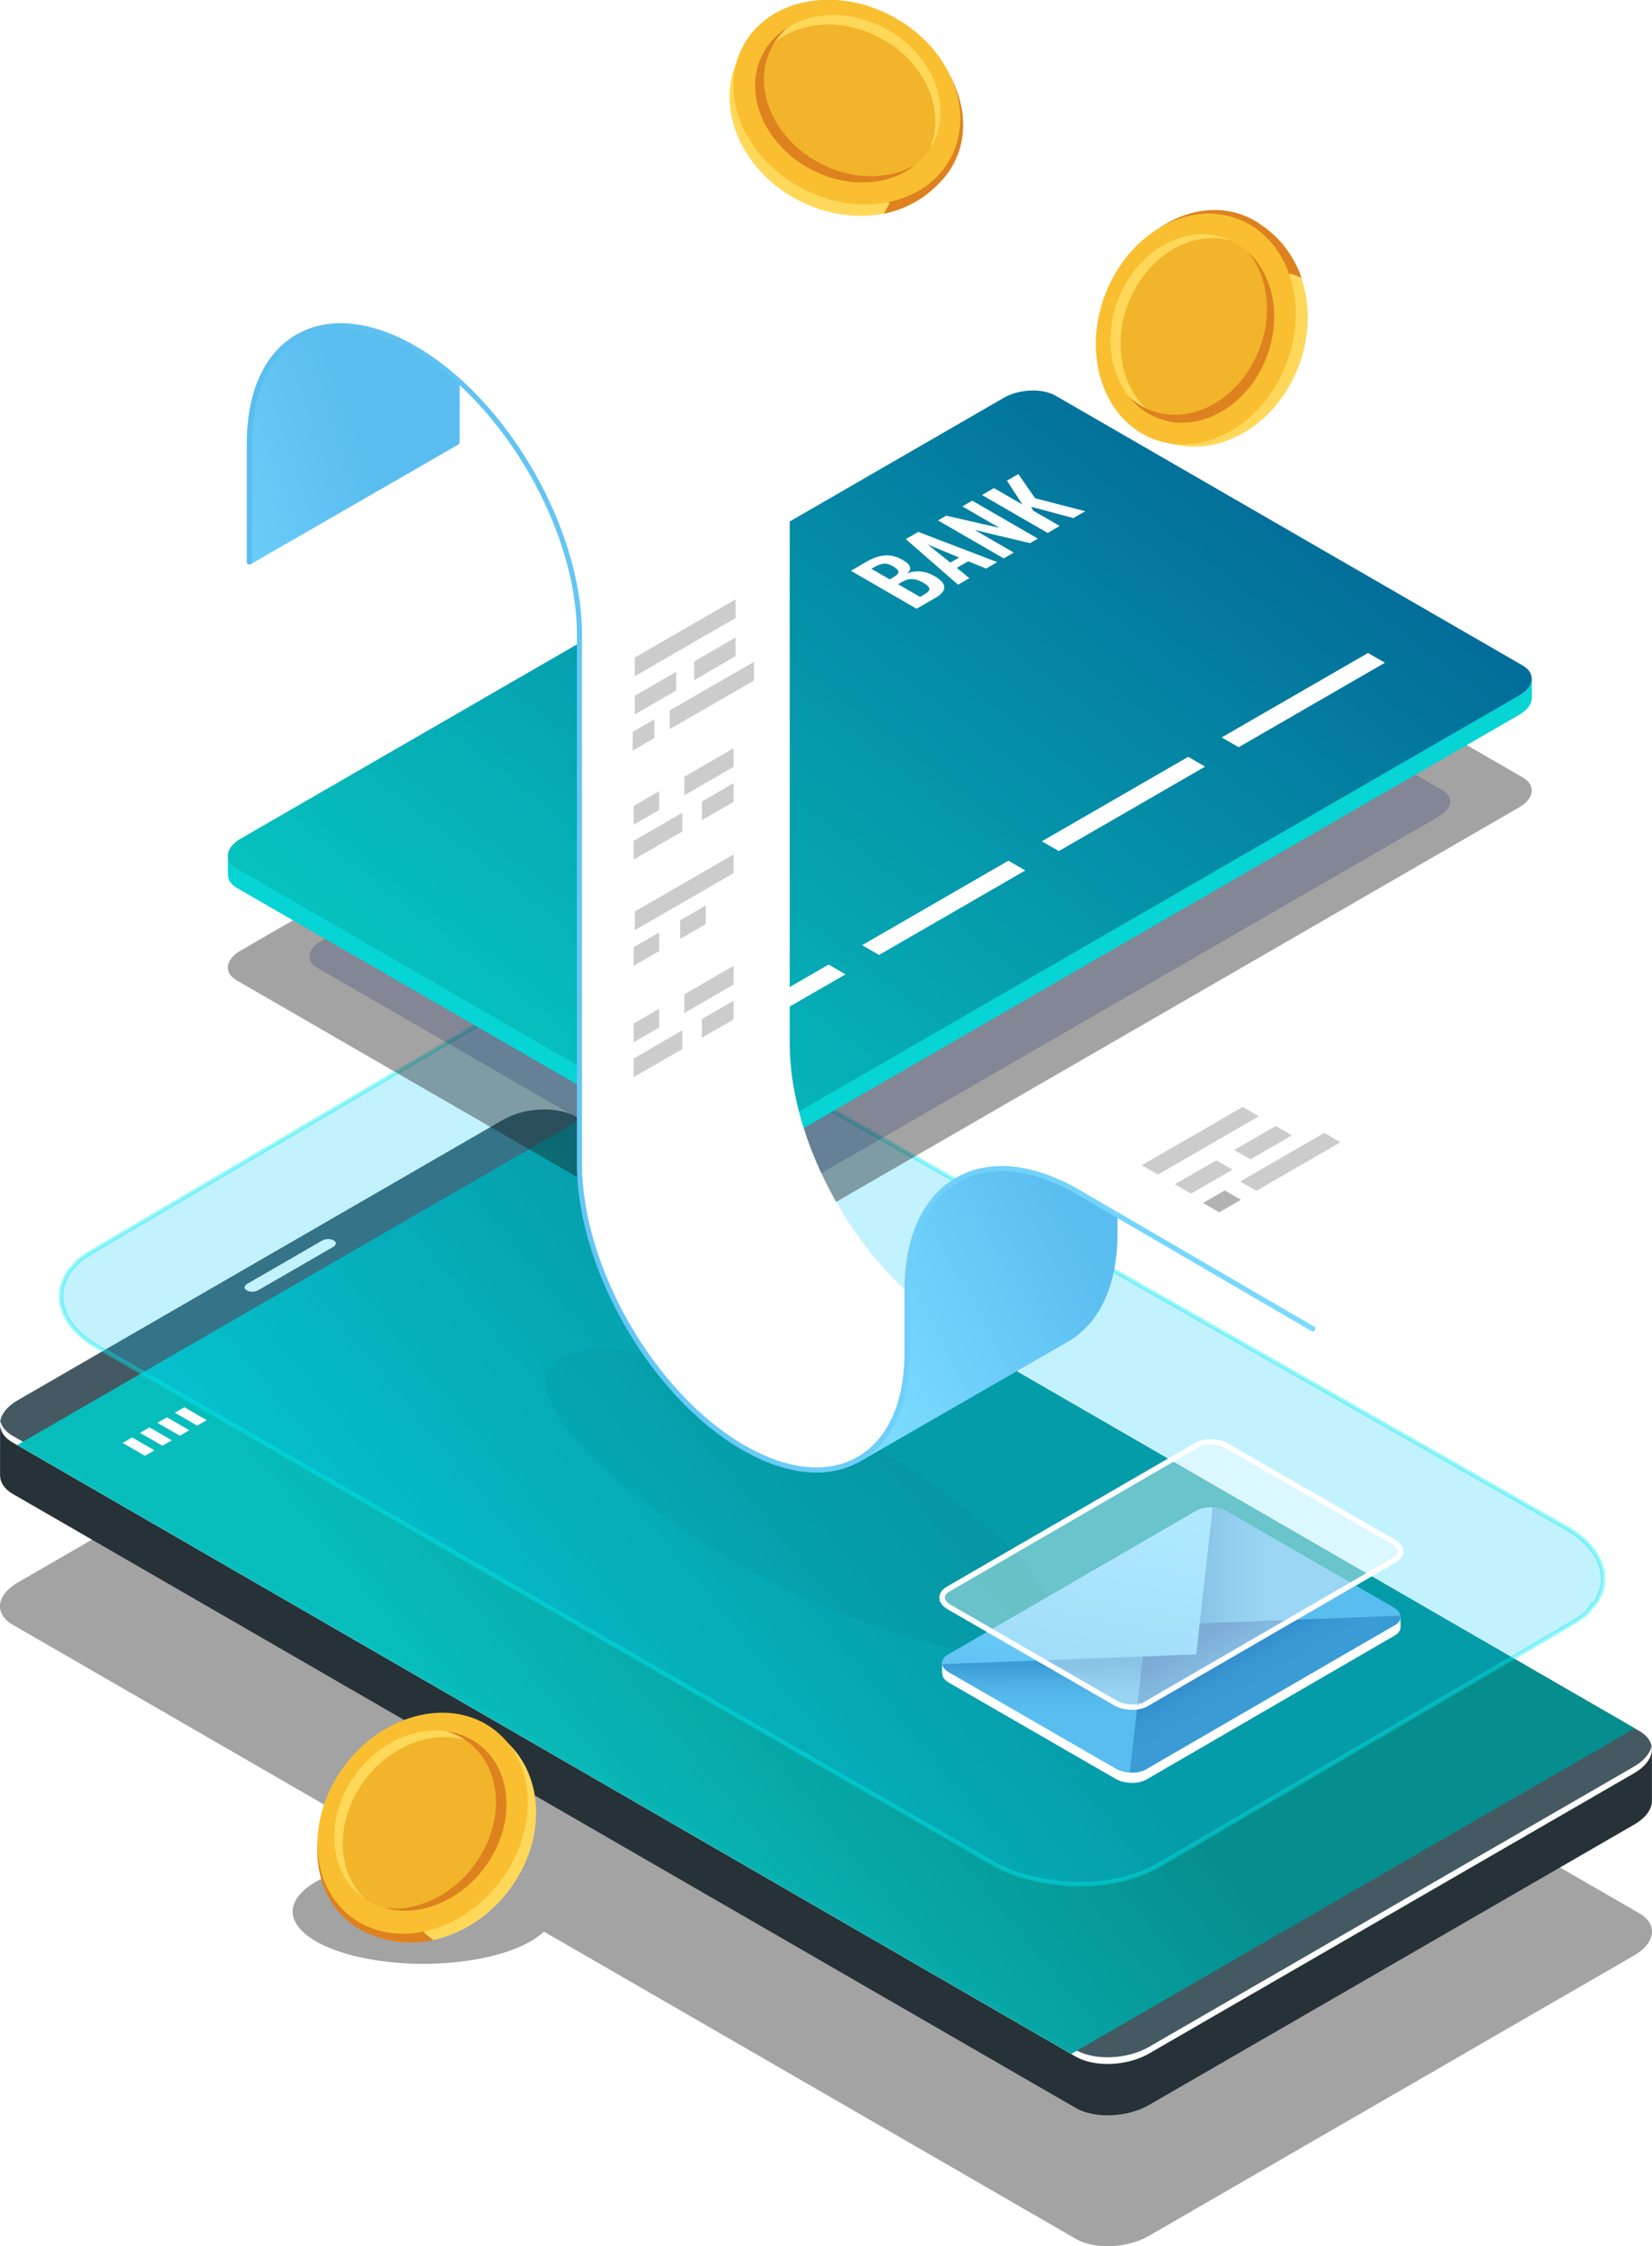 <?xml version="1.0" encoding="UTF-8" standalone="no"?>
<!-- Generator: Adobe Illustrator 24.1.3, SVG Export Plug-In . SVG Version: 6.00 Build 0)  -->

<svg
   xmlns:dc="http://purl.org/dc/elements/1.1/"
   xmlns:cc="http://creativecommons.org/ns#"
   xmlns:rdf="http://www.w3.org/1999/02/22-rdf-syntax-ns#"
   xmlns:svg="http://www.w3.org/2000/svg"
   xmlns="http://www.w3.org/2000/svg"
   xmlns:xlink="http://www.w3.org/1999/xlink"
   xmlns:sodipodi="http://sodipodi.sourceforge.net/DTD/sodipodi-0.dtd"
   xmlns:inkscape="http://www.inkscape.org/namespaces/inkscape"
   version="1.1"
   id="Ñëîé_1"
   x="0px"
   y="0px"
   viewBox="0 0 562.866 764.884"
   xml:space="preserve"
   sodipodi:docname="img1.svg"
   width="562.867"
   height="764.884"
   inkscape:version="0.92.4 (5da689c313, 2019-01-14)"><defs
   id="defs1592"><linearGradient
   inkscape:collect="always"
   id="linearGradient3159"><stop
     style="stop-color:#06bebd;stop-opacity:1"
     offset="0"
     id="stop3155" /><stop
     style="stop-color:#058e8e;stop-opacity:1"
     offset="1"
     id="stop3157" /></linearGradient>
	
	
	
	
	
	
	

		
	
			<defs
   id="defs846">
				<polygon
   points="176.15,281.26 73.23,230.07 104.97,209.02 207.89,260.21 "
   id="SVGID_44_" />
			</defs>
			<clipPath
   id="SVGID_45_">
				<use
   height="100%"
   width="100%"
   y="0"
   x="0"
   id="use848"
   style="overflow:visible"
   xlink:href="#SVGID_44_" />
			</clipPath>
			
			
				
			
				
			
				
			
				
			
				
			
				
			
				
			
				
			
				
			
				
			
				
			
				
			
			
				
			
				
			
				
			
				
			
				
			
				
			
				
			
				
			
				
			
				
			
				
			
				
			
				
			
				
			
				
			
				
			
				
			
				
			
				
			
				
			
				
			
				
			
				
			
				
			
				
			
				
			
				
			
			
				
			
				
			
				
			
				
			
				
			
				
			
				
			
				
			
			
				
			
				
			
				
			
				
			
				
			
				
			
				
			
				
			
				
			
				
			
			
				
			
			
				
			
				
			
				
			
			
				
			
			
				
			
				
			
				
			
				
			
			
				
			
				
			
			
				
			
			
			
				
			
				
			
			
				
			
				
			
				
			
				
			
			
				
			
				
			
				
			
			
				
			
			
				
			
			
				
			
				
			
				
			
				
			
				
			
			
				
			
				
			
			
				
			
			
				
			
				
			
				
			
			
				
			
				
			
				
			
				
			
			
			
				
			
				
			
				
			
				
			
			
				
			
			
				
			
				
			
			
			
				
			
			
				
			
			
			
			
				
			
			
				
			
			
			
				
			
			
				
			
				
			
				
			
				
			
			
				
			
				
			
			
			
				
			
				
			
			
			
				
			
			
				
			
			
			
				
			
			
			
			
			
				
			
			
			
				
			
			
			
			
			
			
			
			
				
			
			
			
			
			
				
			
			
			
			
				
			
			
			
			
			
			
			
			
			
			
			
			
			
			
			
			
			
			
			
			
			
			
			
			
			
				
			
			
			
			
			
			
			
			
			
			
			
			
				
			
			
			
			
			
			
			
			
			
			
			
			
			
				
			
			
			
			
			
			
			
			
			
			
			
			
			
			
			
			
			
			
			
			
		<filter
   inkscape:collect="always"
   style="color-interpolation-filters:sRGB"
   id="filter2675"
   x="-0.047"
   width="1.094"
   y="-0.079"
   height="1.157"><feGaussianBlur
     inkscape:collect="always"
     stdDeviation="1.405"
     id="feGaussianBlur2677" /></filter><linearGradient
   gradientTransform="matrix(-0.85,0.492,0.918,0.53,-3632.176,2636.225)"
   y2="-143.925"
   x2="-4648.028"
   y1="-114.284"
   x1="-4620.694"
   gradientUnits="userSpaceOnUse"
   id="linearGradient2814"><stop
     id="stop1505-7"
     style="stop-color:#59BDEF"
     offset="0.768" /><stop
     id="stop1507-8"
     style="stop-color:#55B8EB"
     offset="0.845" /><stop
     id="stop1509-0"
     style="stop-color:#49ABE1"
     offset="0.932" /><stop
     id="stop1511-4"
     style="stop-color:#3A9BD5"
     offset="1" /></linearGradient><linearGradient
   gradientTransform="matrix(0.85,-0.492,0.918,0.53,2674.708,-1016.604)"
   y2="-143.649"
   x2="-2756.007"
   y1="-114.015"
   x1="-2728.679"
   gradientUnits="userSpaceOnUse"
   id="linearGradient2820"><stop
     id="stop1516-4"
     style="stop-color:#59BDEF"
     offset="0.768" /><stop
     id="stop1518-9"
     style="stop-color:#55B8EB"
     offset="0.845" /><stop
     id="stop1520-3"
     style="stop-color:#49ABE1"
     offset="0.932" /><stop
     id="stop1522-3"
     style="stop-color:#3A9BD5"
     offset="1" /></linearGradient><linearGradient
   gradientTransform="matrix(-0.85,0.492,0.918,0.53,-3632.176,2636.225)"
   y2="-140.338"
   x2="-4656.528"
   y1="-95.333"
   x1="-4656.528"
   gradientUnits="userSpaceOnUse"
   id="linearGradient2826"><stop
     id="stop1527-3"
     style="stop-color:#3A9BD5"
     offset="0.768" /><stop
     id="stop1529-3"
     style="stop-color:#3896D2"
     offset="0.839" /><stop
     id="stop1531-6"
     style="stop-color:#3189C9"
     offset="0.918" /><stop
     id="stop1533-5"
     style="stop-color:#2573BA"
     offset="1" /></linearGradient><linearGradient
   gradientTransform="matrix(-0.85,0.492,0.918,0.53,-3632.176,2636.225)"
   y2="-139.67"
   x2="-4632.706"
   y1="-160.745"
   x1="-4672.467"
   gradientUnits="userSpaceOnUse"
   id="linearGradient2830"><stop
     id="stop1538-6"
     style="stop-color:#7BDAFF"
     offset="0" /><stop
     id="stop1540-1"
     style="stop-color:#59BDEF"
     offset="1" /></linearGradient>
		
		
		
		
		
			<linearGradient
   id="SVGID_46_"
   gradientUnits="userSpaceOnUse"
   x1="2102.087"
   y1="-993.752"
   x2="1911.332"
   y2="-1018.046"
   gradientTransform="matrix(2.411,-1.392,2.088,1.206,-2427.407,4235.672)">
			<stop
   offset="0"
   style="stop-color:#02528d;stop-opacity:1"
   id="stop1375" />
			<stop
   offset="1"
   style="stop-color:#07d7c8;stop-opacity:1"
   id="stop1377" />
		</linearGradient>
		
		
		
	<linearGradient
   inkscape:collect="always"
   xlink:href="#linearGradient3159"
   id="linearGradient3161"
   x1="104.77"
   y1="283.551"
   x2="160.507"
   y2="238.118"
   gradientUnits="userSpaceOnUse" /></defs><sodipodi:namedview
   pagecolor="#ffffff"
   bordercolor="#666666"
   borderopacity="1"
   objecttolerance="10"
   gridtolerance="10"
   guidetolerance="10"
   inkscape:pageopacity="0"
   inkscape:pageshadow="2"
   inkscape:window-width="1600"
   inkscape:window-height="837"
   id="namedview1590"
   showgrid="false"
   showguides="false"
   fit-margin-top="0"
   fit-margin-left="0"
   fit-margin-right="0"
   fit-margin-bottom="0"
   inkscape:zoom="1.1232008"
   inkscape:cx="274.1317"
   inkscape:cy="163.3285"
   inkscape:window-x="-8"
   inkscape:window-y="-8"
   inkscape:window-maximized="1"
   inkscape:current-layer="Ñëîé_1" />
<style
   type="text/css"
   id="style2">
	.st0{fill:url(#SVGID_1_);}
	.st1{fill:#FFFFFF;}
	.st2{opacity:0.6;fill:#041860;}
	.st3{fill:url(#SVGID_2_);}
	.st4{fill:url(#SVGID_3_);}
	.st5{fill:url(#SVGID_4_);}
	.st6{fill:#A9EBFF;}
	.st7{fill:url(#SVGID_5_);}
	.st8{fill:url(#SVGID_6_);}
	.st9{fill:url(#SVGID_7_);}
	.st10{opacity:0.5;fill:#13247A;}
	.st11{fill:url(#SVGID_8_);}
	.st12{fill:url(#SVGID_9_);}
	.st13{fill:#0F65B2;}
	.st14{opacity:0.4;fill:#FFFFFF;}
	.st15{fill:#0063AD;}
	.st16{opacity:0.2;fill:#041860;}
	.st17{fill:#F4A856;}
	.st18{fill:#FCCC6B;}
	.st19{fill:url(#SVGID_10_);}
	.st20{fill:url(#SVGID_11_);}
	.st21{fill:#FCE586;}
	.st22{fill:url(#SVGID_12_);}
	.st23{opacity:0.2;fill:#FFFFFF;}
	.st24{fill:url(#SVGID_13_);}
	.st25{fill:url(#SVGID_14_);}
	.st26{fill:url(#SVGID_15_);}
	.st27{fill:url(#SVGID_16_);}
	.st28{fill:url(#SVGID_17_);}
	.st29{fill:url(#SVGID_18_);}
	.st30{fill:url(#SVGID_19_);}
	.st31{fill:url(#SVGID_20_);}
	.st32{fill:url(#SVGID_21_);}
	.st33{fill:url(#SVGID_22_);}
	.st34{fill:url(#SVGID_23_);}
	.st35{fill:url(#SVGID_24_);}
	.st36{fill:url(#SVGID_25_);}
	.st37{fill:url(#SVGID_26_);}
	.st38{fill:url(#SVGID_27_);}
	.st39{fill:url(#SVGID_28_);}
	.st40{fill:url(#SVGID_29_);}
	.st41{fill:url(#SVGID_30_);}
	.st42{fill:url(#SVGID_31_);}
	.st43{fill:url(#SVGID_32_);}
	.st44{fill:url(#SVGID_33_);}
	.st45{fill:url(#SVGID_34_);}
	.st46{fill:url(#SVGID_35_);}
	.st47{fill:url(#SVGID_36_);}
	.st48{fill:url(#SVGID_37_);}
	.st49{fill:#7BDAFF;}
	.st50{opacity:0.5;fill:#7BDAFF;}
	.st51{opacity:0.1;fill:#7BDAFF;}
	.st52{fill:url(#SVGID_38_);}
	.st53{fill:url(#SVGID_39_);}
	.st54{fill:url(#SVGID_40_);}
	.st55{fill:url(#SVGID_41_);}
	.st56{fill:url(#SVGID_42_);}
	.st57{fill:url(#SVGID_43_);}
	.st58{clip-path:url(#SVGID_45_);fill:#FFFFFF;}
	.st59{clip-path:url(#SVGID_45_);fill:#FEFFFF;}
	.st60{clip-path:url(#SVGID_45_);fill:#FEFEFF;}
	.st61{clip-path:url(#SVGID_45_);fill:#FEFEFE;}
	.st62{clip-path:url(#SVGID_45_);fill:#FDFEFE;}
	.st63{clip-path:url(#SVGID_45_);fill:#FDFDFE;}
	.st64{clip-path:url(#SVGID_45_);fill:#FCFDFE;}
	.st65{clip-path:url(#SVGID_45_);fill:#FBFCFE;}
	.st66{clip-path:url(#SVGID_45_);fill:#FBFCFD;}
	.st67{clip-path:url(#SVGID_45_);fill:#FAFBFD;}
	.st68{clip-path:url(#SVGID_45_);fill:#F9FBFD;}
	.st69{clip-path:url(#SVGID_45_);fill:#F9FAFC;}
	.st70{clip-path:url(#SVGID_45_);fill:#F8FAFC;}
	.st71{clip-path:url(#SVGID_45_);fill:#F7F9FC;}
	.st72{clip-path:url(#SVGID_45_);fill:#F6F9FB;}
	.st73{clip-path:url(#SVGID_45_);fill:#F6F8FB;}
	.st74{clip-path:url(#SVGID_45_);fill:#F5F8FB;}
	.st75{clip-path:url(#SVGID_45_);fill:#F5F7FB;}
	.st76{clip-path:url(#SVGID_45_);fill:#F4F7FB;}
	.st77{clip-path:url(#SVGID_45_);fill:#F4F7FA;}
	.st78{clip-path:url(#SVGID_45_);fill:#F3F6FA;}
	.st79{clip-path:url(#SVGID_45_);fill:#F2F6FA;}
	.st80{clip-path:url(#SVGID_45_);fill:#F2F5FA;}
	.st81{clip-path:url(#SVGID_45_);fill:#F1F5F9;}
	.st82{clip-path:url(#SVGID_45_);fill:#F1F4F9;}
	.st83{clip-path:url(#SVGID_45_);fill:#F0F4F9;}
	.st84{clip-path:url(#SVGID_45_);fill:#EFF4F9;}
	.st85{clip-path:url(#SVGID_45_);fill:#EFF3F8;}
	.st86{clip-path:url(#SVGID_45_);fill:#EEF3F8;}
	.st87{clip-path:url(#SVGID_45_);fill:#EEF2F8;}
	.st88{clip-path:url(#SVGID_45_);fill:#EDF2F8;}
	.st89{clip-path:url(#SVGID_45_);fill:#ECF1F7;}
	.st90{clip-path:url(#SVGID_45_);fill:#EBF0F7;}
	.st91{clip-path:url(#SVGID_45_);fill:#EAF0F6;}
	.st92{clip-path:url(#SVGID_45_);fill:#EAEFF6;}
	.st93{clip-path:url(#SVGID_45_);fill:#E9EFF6;}
	.st94{clip-path:url(#SVGID_45_);fill:#E8EEF6;}
	.st95{clip-path:url(#SVGID_45_);fill:#E7EEF5;}
	.st96{clip-path:url(#SVGID_45_);fill:#E7EDF5;}
	.st97{clip-path:url(#SVGID_45_);fill:#E6EDF5;}
	.st98{clip-path:url(#SVGID_45_);fill:#E5ECF4;}
	.st99{clip-path:url(#SVGID_45_);fill:#E4EBF4;}
	.st100{clip-path:url(#SVGID_45_);fill:#E3EBF4;}
	.st101{clip-path:url(#SVGID_45_);fill:#E2EAF3;}
	.st102{clip-path:url(#SVGID_45_);fill:#E1E9F3;}
	.st103{clip-path:url(#SVGID_45_);fill:#E0E8F2;}
	.st104{clip-path:url(#SVGID_45_);fill:#DFE8F2;}
	.st105{clip-path:url(#SVGID_45_);fill:#DFE7F2;}
	.st106{clip-path:url(#SVGID_45_);fill:#DEE7F1;}
	.st107{clip-path:url(#SVGID_45_);fill:#DDE6F1;}
	.st108{clip-path:url(#SVGID_45_);fill:#DCE6F1;}
	.st109{clip-path:url(#SVGID_45_);fill:#DCE5F0;}
	.st110{clip-path:url(#SVGID_45_);fill:#DBE4F0;}
	.st111{clip-path:url(#SVGID_45_);fill:#DAE4F0;}
	.st112{clip-path:url(#SVGID_45_);fill:#D9E3EF;}
	.st113{clip-path:url(#SVGID_45_);fill:#D8E3EF;}
	.st114{clip-path:url(#SVGID_45_);fill:#D7E2EF;}
	.st115{clip-path:url(#SVGID_45_);fill:#D7E1EE;}
	.st116{clip-path:url(#SVGID_45_);fill:#D6E1EE;}
	.st117{clip-path:url(#SVGID_45_);fill:#D5E0EE;}
	.st118{clip-path:url(#SVGID_45_);fill:#D4E0ED;}
	.st119{clip-path:url(#SVGID_45_);fill:#D3DFED;}
	.st120{clip-path:url(#SVGID_45_);fill:#D2DEED;}
	.st121{clip-path:url(#SVGID_45_);fill:#D2DEEC;}
	.st122{clip-path:url(#SVGID_45_);fill:#D1DDEC;}
	.st123{clip-path:url(#SVGID_45_);fill:#D0DCEC;}
	.st124{clip-path:url(#SVGID_45_);fill:#CFDCEB;}
	.st125{clip-path:url(#SVGID_45_);fill:#CEDBEB;}
	.st126{clip-path:url(#SVGID_45_);fill:#CDDBEB;}
	.st127{clip-path:url(#SVGID_45_);fill:#CCDAEA;}
	.st128{clip-path:url(#SVGID_45_);fill:#CCD9EA;}
	.st129{clip-path:url(#SVGID_45_);fill:#CBD9E9;}
	.st130{clip-path:url(#SVGID_45_);fill:#CAD8E9;}
	.st131{clip-path:url(#SVGID_45_);fill:#C9D7E9;}
	.st132{clip-path:url(#SVGID_45_);fill:#C8D7E8;}
	.st133{clip-path:url(#SVGID_45_);fill:#C7D6E8;}
	.st134{clip-path:url(#SVGID_45_);fill:#C6D5E8;}
	.st135{clip-path:url(#SVGID_45_);fill:#C5D5E7;}
	.st136{clip-path:url(#SVGID_45_);fill:#C4D4E7;}
	.st137{clip-path:url(#SVGID_45_);fill:#C3D3E6;}
	.st138{clip-path:url(#SVGID_45_);fill:#C2D3E6;}
	.st139{clip-path:url(#SVGID_45_);fill:#C1D2E6;}
	.st140{clip-path:url(#SVGID_45_);fill:#C1D1E5;}
	.st141{clip-path:url(#SVGID_45_);fill:#C0D1E5;}
	.st142{clip-path:url(#SVGID_45_);fill:#BFD0E5;}
	.st143{clip-path:url(#SVGID_45_);fill:#BECFE4;}
	.st144{clip-path:url(#SVGID_45_);fill:#BDCEE4;}
	.st145{clip-path:url(#SVGID_45_);fill:#BCCEE3;}
	.st146{clip-path:url(#SVGID_45_);fill:#BBCDE3;}
	.st147{clip-path:url(#SVGID_45_);fill:#BACCE3;}
	.st148{clip-path:url(#SVGID_45_);fill:#B9CCE2;}
	.st149{clip-path:url(#SVGID_45_);fill:#B8CBE2;}
	.st150{clip-path:url(#SVGID_45_);fill:#B7CAE1;}
	.st151{clip-path:url(#SVGID_45_);fill:#B6C9E1;}
	.st152{clip-path:url(#SVGID_45_);fill:#B5C9E1;}
	.st153{clip-path:url(#SVGID_45_);fill:#B4C8E0;}
	.st154{clip-path:url(#SVGID_45_);fill:#B3C7E0;}
	.st155{clip-path:url(#SVGID_45_);fill:#B2C7DF;}
	.st156{clip-path:url(#SVGID_45_);fill:#B1C6DF;}
	.st157{clip-path:url(#SVGID_45_);fill:#B0C5DE;}
	.st158{clip-path:url(#SVGID_45_);fill:#AFC4DE;}
	.st159{clip-path:url(#SVGID_45_);fill:#AEC4DE;}
	.st160{clip-path:url(#SVGID_45_);fill:#ADC3DD;}
	.st161{clip-path:url(#SVGID_45_);fill:#ACC2DD;}
	.st162{clip-path:url(#SVGID_45_);fill:#ABC1DC;}
	.st163{clip-path:url(#SVGID_45_);fill:#AAC1DC;}
	.st164{clip-path:url(#SVGID_45_);fill:#A9C0DC;}
	.st165{clip-path:url(#SVGID_45_);fill:#A8BFDB;}
	.st166{clip-path:url(#SVGID_45_);fill:#A7BEDB;}
	.st167{clip-path:url(#SVGID_45_);fill:#A6BEDA;}
	.st168{clip-path:url(#SVGID_45_);fill:#A5BDDA;}
	.st169{clip-path:url(#SVGID_45_);fill:#A4BCD9;}
	.st170{clip-path:url(#SVGID_45_);fill:#A3BBD9;}
	.st171{clip-path:url(#SVGID_45_);fill:#A1BAD8;}
	.st172{clip-path:url(#SVGID_45_);fill:#A0BAD8;}
	.st173{clip-path:url(#SVGID_45_);fill:#9FB9D8;}
	.st174{clip-path:url(#SVGID_45_);fill:#9EB8D7;}
	.st175{clip-path:url(#SVGID_45_);fill:#9DB7D7;}
	.st176{clip-path:url(#SVGID_45_);fill:#9CB6D6;}
	.st177{clip-path:url(#SVGID_45_);fill:#9BB6D6;}
	.st178{clip-path:url(#SVGID_45_);fill:#9AB5D5;}
	.st179{clip-path:url(#SVGID_45_);fill:#99B4D5;}
	.st180{clip-path:url(#SVGID_45_);fill:#98B3D4;}
	.st181{clip-path:url(#SVGID_45_);fill:#97B2D4;}
	.st182{clip-path:url(#SVGID_45_);fill:#96B2D4;}
	.st183{clip-path:url(#SVGID_45_);fill:#94B1D3;}
	.st184{clip-path:url(#SVGID_45_);fill:#93B0D3;}
	.st185{clip-path:url(#SVGID_45_);fill:#92AFD2;}
	.st186{clip-path:url(#SVGID_45_);fill:#91AED2;}
	.st187{clip-path:url(#SVGID_45_);fill:#90AED1;}
	.st188{clip-path:url(#SVGID_45_);fill:#8FADD1;}
	.st189{clip-path:url(#SVGID_45_);fill:#8EACD0;}
	.st190{clip-path:url(#SVGID_45_);fill:#8DABD0;}
	.st191{clip-path:url(#SVGID_45_);fill:#8CAACF;}
	.st192{clip-path:url(#SVGID_45_);fill:#8AA9CF;}
	.st193{clip-path:url(#SVGID_45_);fill:#89A9CF;}
	.st194{clip-path:url(#SVGID_45_);fill:#88A8CE;}
	.st195{clip-path:url(#SVGID_45_);fill:#87A7CE;}
	.st196{clip-path:url(#SVGID_45_);fill:#86A6CD;}
	.st197{clip-path:url(#SVGID_45_);fill:#85A5CD;}
	.st198{clip-path:url(#SVGID_45_);fill:#84A4CC;}
	.st199{clip-path:url(#SVGID_45_);fill:#82A4CC;}
	.st200{clip-path:url(#SVGID_45_);fill:#81A3CB;}
	.st201{clip-path:url(#SVGID_45_);fill:#80A2CB;}
	.st202{clip-path:url(#SVGID_45_);fill:#7FA1CA;}
	.st203{clip-path:url(#SVGID_45_);fill:#7EA0CA;}
	.st204{clip-path:url(#SVGID_45_);fill:#7D9FC9;}
	.st205{clip-path:url(#SVGID_45_);fill:#7B9EC9;}
	.st206{clip-path:url(#SVGID_45_);fill:#7A9EC8;}
	.st207{clip-path:url(#SVGID_45_);fill:#799DC8;}
	.st208{clip-path:url(#SVGID_45_);fill:#789CC7;}
	.st209{clip-path:url(#SVGID_45_);fill:#779BC7;}
	.st210{clip-path:url(#SVGID_45_);fill:#759AC6;}
	.st211{clip-path:url(#SVGID_45_);fill:#7499C6;}
	.st212{clip-path:url(#SVGID_45_);fill:#7398C5;}
	.st213{clip-path:url(#SVGID_45_);fill:#7297C5;}
	.st214{clip-path:url(#SVGID_45_);fill:#7197C4;}
	.st215{clip-path:url(#SVGID_45_);fill:#6F96C4;}
	.st216{clip-path:url(#SVGID_45_);fill:#6E95C3;}
	.st217{clip-path:url(#SVGID_45_);fill:#6D94C3;}
	.st218{clip-path:url(#SVGID_45_);fill:#6C93C2;}
	.st219{clip-path:url(#SVGID_45_);fill:#6B92C2;}
	.st220{clip-path:url(#SVGID_45_);fill:#6991C1;}
	.st221{clip-path:url(#SVGID_45_);fill:#6890C1;}
	.st222{clip-path:url(#SVGID_45_);fill:#678FC0;}
	.st223{clip-path:url(#SVGID_45_);fill:#668FC0;}
	.st224{clip-path:url(#SVGID_45_);fill:#648EBF;}
	.st225{clip-path:url(#SVGID_45_);fill:#638DBF;}
	.st226{clip-path:url(#SVGID_45_);fill:#628CBE;}
	.st227{clip-path:url(#SVGID_45_);fill:#618BBE;}
	.st228{clip-path:url(#SVGID_45_);fill:#5F8ABD;}
	.st229{clip-path:url(#SVGID_45_);fill:#5E89BD;}
	.st230{clip-path:url(#SVGID_45_);fill:#5D88BC;}
	.st231{clip-path:url(#SVGID_45_);fill:#5C87BC;}
	.st232{clip-path:url(#SVGID_45_);fill:#5A86BB;}
	.st233{clip-path:url(#SVGID_45_);fill:#5985BB;}
	.st234{clip-path:url(#SVGID_45_);fill:#5884BA;}
	.st235{clip-path:url(#SVGID_45_);fill:#5784BA;}
	.st236{clip-path:url(#SVGID_45_);fill:#5583B9;}
	.st237{clip-path:url(#SVGID_45_);fill:#5482B9;}
	.st238{clip-path:url(#SVGID_45_);fill:#5381B8;}
	.st239{clip-path:url(#SVGID_45_);fill:#5280B8;}
	.st240{clip-path:url(#SVGID_45_);fill:#507FB7;}
	.st241{clip-path:url(#SVGID_45_);fill:#4F7EB7;}
	.st242{clip-path:url(#SVGID_45_);fill:#4E7DB6;}
	.st243{clip-path:url(#SVGID_45_);fill:#4C7CB5;}
	.st244{clip-path:url(#SVGID_45_);fill:#4B7BB5;}
	.st245{clip-path:url(#SVGID_45_);fill:#4A7AB4;}
	.st246{clip-path:url(#SVGID_45_);fill:#4979B4;}
	.st247{clip-path:url(#SVGID_45_);fill:#4778B3;}
	.st248{clip-path:url(#SVGID_45_);fill:#4677B3;}
	.st249{clip-path:url(#SVGID_45_);fill:#4576B2;}
	.st250{clip-path:url(#SVGID_45_);fill:#4375B2;}
	.st251{clip-path:url(#SVGID_45_);fill:#4274B1;}
	.st252{clip-path:url(#SVGID_45_);fill:#4173B1;}
	.st253{clip-path:url(#SVGID_45_);fill:#3F72B0;}
	.st254{clip-path:url(#SVGID_45_);fill:#3E72B0;}
	.st255{clip-path:url(#SVGID_45_);fill:#3D71AF;}
	.st256{clip-path:url(#SVGID_45_);fill:#3B70AE;}
	.st257{clip-path:url(#SVGID_45_);fill:#3A6FAE;}
	.st258{clip-path:url(#SVGID_45_);fill:#396EAD;}
	.st259{clip-path:url(#SVGID_45_);fill:#376DAD;}
	.st260{clip-path:url(#SVGID_45_);fill:#366CAC;}
	.st261{clip-path:url(#SVGID_45_);fill:#356BAC;}
	.st262{clip-path:url(#SVGID_45_);fill:#336AAB;}
	.st263{clip-path:url(#SVGID_45_);fill:#3269AB;}
	.st264{clip-path:url(#SVGID_45_);fill:#3168AA;}
	.st265{clip-path:url(#SVGID_45_);fill:#2F67AA;}
	.st266{clip-path:url(#SVGID_45_);fill:#2E66A9;}
	.st267{clip-path:url(#SVGID_45_);fill:#2D65A8;}
	.st268{clip-path:url(#SVGID_45_);fill:#2B64A8;}
	.st269{clip-path:url(#SVGID_45_);fill:#2A63A7;}
	.st270{clip-path:url(#SVGID_45_);fill:#2962A7;}
	.st271{clip-path:url(#SVGID_45_);fill:#2761A6;}
	.st272{clip-path:url(#SVGID_45_);fill:#2660A6;}
	.st273{clip-path:url(#SVGID_45_);fill:#255FA5;}
	.st274{clip-path:url(#SVGID_45_);fill:#235EA4;}
	.st275{clip-path:url(#SVGID_45_);fill:#225DA4;}
	.st276{clip-path:url(#SVGID_45_);fill:#205CA3;}
	.st277{clip-path:url(#SVGID_45_);fill:#1F5BA3;}
	.st278{clip-path:url(#SVGID_45_);fill:#1E5AA2;}
	.st279{clip-path:url(#SVGID_45_);fill:#1C59A2;}
	.st280{clip-path:url(#SVGID_45_);fill:#1B58A1;}
	.st281{clip-path:url(#SVGID_45_);fill:#1957A0;}
	.st282{clip-path:url(#SVGID_45_);fill:#1856A0;}
	.st283{clip-path:url(#SVGID_45_);fill:#17559F;}
	.st284{clip-path:url(#SVGID_45_);fill:#15549F;}
	.st285{clip-path:url(#SVGID_45_);fill:#14539E;}
	.st286{clip-path:url(#SVGID_45_);fill:#12529E;}
	.st287{clip-path:url(#SVGID_45_);fill:#11519D;}
	.st288{clip-path:url(#SVGID_45_);fill:#104F9C;}
	.st289{clip-path:url(#SVGID_45_);fill:#0E4E9C;}
	.st290{clip-path:url(#SVGID_45_);fill:#0D4D9B;}
	.st291{clip-path:url(#SVGID_45_);fill:#0B4C9B;}
	.st292{clip-path:url(#SVGID_45_);fill:#0A4B9A;}
	.st293{clip-path:url(#SVGID_45_);fill:#094A9A;}
	.st294{clip-path:url(#SVGID_45_);fill:#074999;}
	.st295{clip-path:url(#SVGID_45_);fill:#064898;}
	.st296{clip-path:url(#SVGID_45_);fill:#044798;}
	.st297{clip-path:url(#SVGID_45_);fill:#034697;}
	.st298{clip-path:url(#SVGID_45_);fill:#014597;}
	.st299{clip-path:url(#SVGID_45_);fill:#004496;}
	.st300{fill:url(#SVGID_46_);}
	.st301{fill:url(#SVGID_47_);}
	.st302{fill:url(#SVGID_48_);}
	.st303{fill:url(#SVGID_49_);}
	.st304{fill:#DDE1ED;}
	.st305{fill:url(#SVGID_50_);}
	.st306{fill:url(#SVGID_51_);}
	.st307{fill:url(#SVGID_52_);}
	.st308{fill:url(#SVGID_53_);}
</style>
<radialGradient
   id="SVGID_1_"
   cx="339.65"
   cy="248.999"
   r="740.315"
   gradientTransform="matrix(1.318,0,0,1,-227.7,0)"
   gradientUnits="userSpaceOnUse">
	<stop
   offset="0"
   style="stop-color:#2573BA"
   id="stop4" />
	<stop
   offset="1"
   style="stop-color:#041860"
   id="stop6" />
</radialGradient>







<g
   id="g3685"
   transform="translate(-4.2625761e-7,26.809)"><path
     id="path809"
     d="m 185.875,413.074 c -5.022,-0.07 -10.369,1.125 -14.52,3.525 L 6.1,512.055 c -7.378,4.268 -8.173,10.704 -1.783,14.393 L 142.68,606.33 a 44.516,17.806 0 0 0 -42.965,17.785 44.516,17.806 0 0 0 44.516,17.807 44.516,17.806 0 0 0 41.094,-10.971 l 181.23,104.633 c 6.389,3.689 17.554,3.231 24.932,-1.037 l 165.254,-95.453 c 7.402,-4.268 8.199,-10.706 1.785,-14.395 L 196.285,415.562 c -2.795,-1.614 -6.504,-2.434 -10.41,-2.488 z"
     style="opacity:0.402;fill:#1a1a1a;stroke-width:1"
     inkscape:connector-curvature="0" /><g
     transform="matrix(2.411,0,0,2.411,-59.144,-75.717)"
     id="g843"
     style="stroke-width:0.415">
		<linearGradient
   id="SVGID_42_"
   gradientUnits="userSpaceOnUse"
   x1="40.381"
   y1="198.495"
   x2="238.421"
   y2="302.842">
			<stop
   offset="0"
   style="stop-color:#494949;stop-opacity:1"
   id="stop811" />
			<stop
   offset="0.305"
   style="stop-color:#494949;stop-opacity:1"
   id="stop813" />
			<stop
   offset="0.355"
   style="stop-color:#494949;stop-opacity:1"
   id="stop815" />
			<stop
   offset="0.599"
   style="stop-color:#2c2c2c;stop-opacity:1"
   id="stop817" />
			<stop
   offset="0.688"
   style="stop-color:#2c2c2c;stop-opacity:1"
   id="stop819" />
			<stop
   offset="0.752"
   style="stop-color:#2c2c2c;stop-opacity:1"
   id="stop821" />
			<stop
   offset="0.804"
   style="stop-color:#020a16;stop-opacity:1"
   id="stop823" />
			<stop
   offset="0.81"
   style="stop-color:#020a16;stop-opacity:1"
   id="stop825" />
		</linearGradient>
		<path
   class="st56"
   d="M 257.98,267.36 243.86,264.9 105.95,185.28 c -2.65,-1.53 -7.28,-1.34 -10.34,0.43 l -63.88,36.9 -7.19,-1.25 v 7.31 h 0.01 c -0.01,0.98 0.58,1.91 1.78,2.61 l 150.24,86.74 c 2.65,1.53 7.28,1.34 10.34,-0.43 L 255.45,278 c 1.7,-0.98 2.56,-2.24 2.53,-3.43 v 0 z"
   id="path828"
   inkscape:connector-curvature="0"
   style="fill:#263238;fill-opacity:1;stroke-width:0.415" />
		
			<linearGradient
   id="SVGID_43_"
   gradientUnits="userSpaceOnUse"
   x1="1794.949"
   y1="-357.38"
   x2="1925.408"
   y2="-288.641"
   gradientTransform="matrix(1,-0.577,0.866,0.5,-1439.655,1480.059)">
			<stop
   offset="0"
   style="stop-color:#59BDEF"
   id="stop830" />
			<stop
   offset="1"
   style="stop-color:#7BDAFF"
   id="stop832" />
		</linearGradient>
		<path
   class="st57"
   d="m 255.44,270.74 -68.54,39.59 c -3.06,1.77 -7.69,1.96 -10.34,0.43 L 26.32,224.01 c -2.65,-1.53 -2.32,-4.2 0.74,-5.97 L 95.6,178.45 c 3.06,-1.77 7.69,-1.96 10.34,-0.43 l 150.24,86.74 c 2.66,1.53 2.33,4.21 -0.74,5.98 z"
   id="path835"
   inkscape:connector-curvature="0"
   style="fill:#455963;fill-opacity:1;stroke-width:0.415" />
		<path
   class="st1"
   d="m 255.44,269.8 -68.54,39.59 c -3.06,1.77 -7.69,1.96 -10.34,0.43 L 26.32,223.08 c -1,-0.58 -1.58,-1.32 -1.74,-2.11 -0.21,1.13 0.35,2.25 1.74,3.05 l 150.24,86.74 c 2.65,1.53 7.28,1.34 10.34,-0.43 l 68.54,-39.59 c 1.9,-1.1 2.75,-2.55 2.48,-3.86 -0.19,1.03 -1.02,2.08 -2.48,2.92 z"
   id="path837"
   inkscape:connector-curvature="0"
   style="fill:#ffffff;stroke-width:0.415" />
		<polygon
   class="st13"
   points="26.96,224.38 106.59,178.39 255.55,264.39 175.92,310.38 "
   id="polygon839"
   style="opacity:0.99;fill:url(#linearGradient3161);fill-opacity:1;stroke-width:0.415" />
		<path
   class="st15"
   d="m 71.61,196.4 -10.58,6.11 c -0.46,0.27 -1.15,0.29 -1.55,0.06 l -0.11,-0.06 c -0.4,-0.23 -0.35,-0.63 0.11,-0.9 l 10.58,-6.11 c 0.46,-0.27 1.15,-0.29 1.55,-0.06 l 0.11,0.06 c 0.4,0.23 0.35,0.63 -0.11,0.9 z"
   id="path841"
   inkscape:connector-curvature="0"
   style="fill:#ffffff;fill-opacity:1;stroke-width:0.415" />
	</g><path
     transform="matrix(2.409,0.101,-0.101,2.409,-41.246,-119.538)"
     class="st111"
     d="m 176.77,262.06 c -2.81,5.91 -21.3,3.01 -41.31,-6.49 -20.01,-9.5 -33.95,-22 -31.14,-27.91 2.81,-5.91 21.3,-3.01 41.31,6.49 20,9.5 33.95,22 31.14,27.91 z"
     clip-path="url(#SVGID_45_)"
     id="path985"
     inkscape:connector-curvature="0"
     style="opacity:0.327;fill:#1a1a1a;fill-opacity:0.473;stroke-width:0.415;filter:url(#filter2675)" /><g
     transform="matrix(2.411,0,0,2.411,-59.144,-75.717)"
     id="g1501"
     style="stroke-width:0.415">
		<polygon
   class="st1"
   points="41.86,224.08 43.2,223.31 46.36,225.13 45.02,225.9 "
   id="polygon1493"
   style="fill:#ffffff;stroke-width:0.415" />
		<polygon
   class="st1"
   points="44.32,222.66 45.66,221.89 48.82,223.71 47.48,224.48 "
   id="polygon1495"
   style="fill:#ffffff;stroke-width:0.415" />
		<polygon
   class="st1"
   points="46.78,221.24 48.12,220.47 51.28,222.29 49.94,223.06 "
   id="polygon1497"
   style="fill:#ffffff;stroke-width:0.415" />
		<polygon
   class="st1"
   points="49.24,219.82 50.58,219.04 53.74,220.87 52.4,221.64 "
   id="polygon1499"
   style="fill:#ffffff;stroke-width:0.415" />
	</g><path
     sodipodi:nodetypes="cccccccccccccscccccccccccccccccccccsccccccccccc"
     style="opacity:0.4;fill:#00c8ff;fill-opacity:0.591;stroke:#00efef;stroke-width:1.5;stroke-miterlimit:4;stroke-dasharray:none;stroke-opacity:1"
     inkscape:connector-curvature="0"
     id="path1549-1"
     d="m 541.643,521.081 c 0.905,-1.035 1.81,-1.94 2.457,-2.974 0.258,-0.388 0.388,-0.905 0.647,-1.423 0.518,-1.034 0.905,-2.069 1.164,-3.104 0.129,-0.517 0.129,-0.905 0.129,-1.422 0.129,-1.035 0.129,-2.069 0,-3.233 v -0.517 h -0.129 c -0.905,-5.431 -4.914,-10.733 -12.414,-15.001 L 226.493,318.872 c -7.371,-4.267 -16.682,-6.595 -25.993,-7.112 v -0.129 h -0.905 c -1.81,-0.129 -3.621,0 -5.561,0 -0.776,0 -1.681,0 -2.457,0.129 -1.81,0.129 -3.621,0.388 -5.302,0.647 -0.776,0.129 -1.552,0.258 -2.328,0.388 -1.81,0.388 -3.492,0.905 -5.173,1.423 -0.647,0.258 -1.423,0.388 -2.069,0.647 -2.198,0.776 -4.397,1.81 -6.337,2.845 L 31.266,399.485 c -1.94,1.164 -3.621,2.328 -5.043,3.621 -0.388,0.388 -0.647,0.776 -1.035,1.164 -0.905,1.035 -1.81,1.94 -2.328,2.974 -0.258,0.388 -0.388,0.905 -0.647,1.422 -0.517,1.035 -0.905,2.069 -1.164,3.104 -0.129,0.517 -0.129,0.905 -0.129,1.422 -0.129,1.035 -0.129,2.069 0,3.233 v 0.517 h 0.129 c 0.905,5.431 4.914,10.733 12.414,15.001 L 338.006,607.556 c 7.371,4.267 16.682,6.595 25.993,7.112 v 0.129 h 0.905 c 1.81,0.129 3.621,0 5.561,0 0.776,0 1.681,0 2.457,-0.129 1.81,-0.129 3.621,-0.388 5.302,-0.647 0.776,-0.129 1.552,-0.258 2.328,-0.388 1.81,-0.388 3.492,-0.905 5.173,-1.422 0.647,-0.258 1.423,-0.388 2.069,-0.647 2.198,-0.776 4.397,-1.81 6.337,-2.845 v 0 l 141.564,-82.854 c 1.94,-1.164 3.621,-2.328 5.043,-3.621 0.388,-0.388 0.647,-0.776 0.905,-1.164 z"
     class="st14" /><g
     transform="matrix(2.411,0,0,2.411,-73.389,-118.452)"
     id="g1551"
     style="stroke-width:0.415">
		<path
   class="st1"
   d="m 227.37,266.49 -23.54,-13.58 c -0.57,-0.33 -1.29,-0.51 -2.01,-0.55 v -0.01 c -0.02,0 -0.04,0 -0.07,0 -0.14,-0.01 -0.29,0 -0.43,0 -0.06,0 -0.13,0 -0.19,0.01 -0.14,0.01 -0.28,0.03 -0.42,0.05 -0.06,0.01 -0.12,0.02 -0.18,0.03 -0.14,0.03 -0.27,0.07 -0.4,0.11 -0.05,0.02 -0.11,0.03 -0.16,0.04 -0.17,0.06 -0.34,0.14 -0.49,0.22 L 181.94,263 v 0 l -16.74,9.7 -1.63,0.16 0.01,1.47 0.02,0.19 c 0.07,0.42 0.38,0.83 0.96,1.16 l 23.55,13.58 c 0.57,0.33 1.29,0.51 2.01,0.55 v 0.01 c 0.02,0 0.04,0 0.07,0 0.14,0.01 0.28,0 0.43,0 0.06,0 0.13,0 0.19,-0.01 0.14,-0.01 0.28,-0.03 0.41,-0.05 0.06,-0.01 0.12,-0.02 0.18,-0.03 0.14,-0.03 0.27,-0.07 0.4,-0.11 0.05,-0.02 0.11,-0.03 0.16,-0.05 0.17,-0.06 0.34,-0.14 0.49,-0.22 v 0 L 227.55,269 c 0.55,-0.32 0.82,-0.75 0.81,-1.18 v 0 -0.04 c 0,0 0,-0.01 0,-0.01 v -1.38 z"
   id="path1503"
   inkscape:connector-curvature="0"
   style="fill:#ffffff;stroke-width:0.415" />
		<g
   id="g1545"
   style="stroke-width:0.415">
			
				<linearGradient
   id="SVGID_50_"
   gradientUnits="userSpaceOnUse"
   x1="-4620.694"
   y1="-114.284"
   x2="-4648.028"
   y2="-143.925"
   gradientTransform="matrix(-0.85,0.492,0.918,0.53,-3632.176,2636.225)">
				<stop
   offset="0.768"
   style="stop-color:#59BDEF"
   id="stop1505" />
				<stop
   offset="0.845"
   style="stop-color:#55B8EB"
   id="stop1507" />
				<stop
   offset="0.932"
   style="stop-color:#49ABE1"
   id="stop1509" />
				<stop
   offset="1"
   style="stop-color:#3A9BD5"
   id="stop1511" />
			</linearGradient>
			<path
   class="st305"
   d="m 164.38,271.72 17.56,-10.17 27.29,15.74 -16.79,10.61 c -1.15,0.67 -3.09,0.63 -4.33,-0.09 l -23.55,-13.58 c -1.26,-0.72 -1.33,-1.84 -0.18,-2.51 z"
   id="path1514"
   inkscape:connector-curvature="0"
   style="fill:url(#SVGID_50_);stroke-width:0.415" />
			
				<linearGradient
   id="SVGID_51_"
   gradientUnits="userSpaceOnUse"
   x1="-2728.679"
   y1="-114.015"
   x2="-2756.007"
   y2="-143.649"
   gradientTransform="matrix(0.85,-0.492,0.918,0.53,2674.708,-1016.604)">
				<stop
   offset="0.768"
   style="stop-color:#59BDEF"
   id="stop1516" />
				<stop
   offset="0.845"
   style="stop-color:#55B8EB"
   id="stop1518" />
				<stop
   offset="0.932"
   style="stop-color:#49ABE1"
   id="stop1520" />
				<stop
   offset="1"
   style="stop-color:#3A9BD5"
   id="stop1522" />
			</linearGradient>
			<path
   class="st306"
   d="m 199.5,251.37 -17.56,10.17 27.12,15.64 18.49,-9.63 c 1.15,-0.67 1.08,-1.79 -0.17,-2.51 l -23.55,-13.58 c -1.24,-0.71 -3.18,-0.75 -4.33,-0.09 z"
   id="path1525"
   inkscape:connector-curvature="0"
   style="fill:url(#SVGID_51_);stroke-width:0.415" />
			
				<linearGradient
   id="SVGID_52_"
   gradientUnits="userSpaceOnUse"
   x1="-4656.528"
   y1="-95.333"
   x2="-4656.528"
   y2="-140.338"
   gradientTransform="matrix(-0.85,0.492,0.918,0.53,-3632.176,2636.225)">
				<stop
   offset="0.768"
   style="stop-color:#3A9BD5"
   id="stop1527" />
				<stop
   offset="0.839"
   style="stop-color:#3896D2"
   id="stop1529" />
				<stop
   offset="0.918"
   style="stop-color:#3189C9"
   id="stop1531" />
				<stop
   offset="1"
   style="stop-color:#2573BA"
   id="stop1533" />
			</linearGradient>
			<path
   class="st307"
   d="m 228.35,266.21 c 0.09,0.49 -0.18,0.98 -0.8,1.34 l -35.12,20.34 c -0.62,0.36 -1.47,0.51 -2.32,0.46 l 2.33,-20.76 z"
   id="path1536"
   inkscape:connector-curvature="0"
   style="fill:url(#SVGID_52_);stroke-width:0.415" />
			
				<linearGradient
   id="SVGID_53_"
   gradientUnits="userSpaceOnUse"
   x1="-4672.467"
   y1="-160.745"
   x2="-4632.706"
   y2="-139.67"
   gradientTransform="matrix(-0.85,0.492,0.918,0.53,-3632.176,2636.225)">
				<stop
   offset="0"
   style="stop-color:#7BDAFF"
   id="stop1538" />
				<stop
   offset="1"
   style="stop-color:#59BDEF"
   id="stop1540" />
			</linearGradient>
			<path
   class="st308"
   d="m 163.58,273.06 c -0.09,-0.49 0.18,-0.98 0.8,-1.34 l 35.12,-20.34 c 0.62,-0.36 1.47,-0.51 2.32,-0.46 l -2.33,20.76 z"
   id="path1543"
   inkscape:connector-curvature="0"
   style="fill:url(#SVGID_53_);stroke-width:0.415" />
		</g>
		<path
   class="st1"
   d="m 190.36,279.5 c -0.07,0 -0.14,0 -0.2,0 l -0.43,-0.04 c -0.69,-0.08 -1.31,-0.27 -1.82,-0.57 l -23.55,-13.58 c -0.5,-0.29 -0.86,-0.66 -1.04,-1.08 l -0.05,0.01 -0.07,-0.41 v -0.06 c -0.02,-0.07 -0.01,-0.19 0,-0.28 0,-0.06 0.01,-0.1 0.02,-0.15 0.03,-0.12 0.07,-0.22 0.12,-0.32 0.03,-0.06 0.04,-0.1 0.07,-0.14 0.07,-0.11 0.15,-0.21 0.23,-0.29 0.04,-0.05 0.07,-0.08 0.1,-0.11 0.14,-0.13 0.29,-0.24 0.46,-0.34 l 35.12,-20.34 c 0.17,-0.1 0.35,-0.18 0.55,-0.25 l 0.12,-0.04 c 0.19,-0.06 0.33,-0.1 0.48,-0.13 l 0.14,-0.02 c 0.21,-0.03 0.36,-0.05 0.51,-0.07 h 0.15 c 0.21,-0.01 0.36,-0.01 0.51,0 l 0.43,0.04 c 0.69,0.08 1.31,0.27 1.82,0.57 l 23.55,13.58 c 0.5,0.29 0.86,0.66 1.04,1.08 l 0.05,-0.01 0.07,0.41 v 0.06 c 0.02,0.07 0.01,0.19 0,0.28 0,0.06 -0.01,0.11 -0.02,0.15 -0.03,0.12 -0.08,0.23 -0.12,0.33 -0.02,0.06 -0.04,0.1 -0.06,0.14 -0.07,0.11 -0.15,0.21 -0.23,0.29 l -0.1,0.11 c -0.14,0.13 -0.29,0.24 -0.46,0.33 l -35.12,20.34 c -0.17,0.1 -0.36,0.18 -0.55,0.25 l -0.12,0.04 c -0.19,0.06 -0.33,0.1 -0.48,0.13 l -0.14,0.02 c -0.21,0.03 -0.36,0.05 -0.51,0.07 h -0.15 c -0.12,0 -0.22,0 -0.32,0 z m 0.78,-0.82 0.25,0.35 -0.08,-0.37 c 0.13,-0.03 0.24,-0.06 0.36,-0.1 l 0.27,0.32 -0.13,-0.36 c 0.15,-0.05 0.29,-0.12 0.43,-0.19 l 35.12,-20.35 c 0.12,-0.07 0.22,-0.15 0.32,-0.23 l 0.34,0.19 -0.28,-0.26 c 0.06,-0.06 0.11,-0.12 0.14,-0.17 0.05,-0.13 0.08,-0.18 0.09,-0.23 0.01,-0.12 0.01,-0.17 0.01,-0.2 l -0.01,-0.04 c -0.06,-0.32 -0.33,-0.64 -0.77,-0.9 l -23.55,-13.58 c -0.49,-0.28 -1.15,-0.46 -1.84,-0.5 l -0.15,-0.01 c -0.12,0 -0.21,0 -0.3,0 l -0.18,0.01 c -0.12,0.01 -0.25,0.03 -0.37,0.05 l -0.25,-0.35 0.08,0.37 c -0.13,0.03 -0.24,0.06 -0.36,0.1 l -0.27,-0.32 0.13,0.36 c -0.15,0.06 -0.3,0.12 -0.43,0.2 l -35.12,20.34 c -0.12,0.07 -0.22,0.15 -0.32,0.23 -0.11,0.13 -0.17,0.19 -0.2,0.24 -0.06,0.13 -0.08,0.19 -0.09,0.23 -0.01,0.12 -0.01,0.17 -0.01,0.2 l 0.01,0.04 c 0.06,0.32 0.33,0.64 0.77,0.9 l 23.55,13.58 c 0.49,0.28 1.15,0.46 1.84,0.5 l 0.15,0.01 c 0.12,0 0.21,0 0.31,0 l 0.18,-0.01 c 0.11,-0.02 0.24,-0.03 0.36,-0.05 z"
   id="path1547"
   inkscape:connector-curvature="0"
   style="fill:#ffffff;stroke-width:0.415" />
		<path
   class="st14"
   d="m 228.01,257.93 c 0.07,-0.08 0.14,-0.15 0.19,-0.23 0.02,-0.03 0.03,-0.07 0.05,-0.11 0.04,-0.08 0.07,-0.16 0.09,-0.24 0.01,-0.04 0.01,-0.07 0.01,-0.11 0.01,-0.08 0.01,-0.16 0,-0.25 0,-0.01 0,-0.03 0,-0.04 h -0.01 c -0.07,-0.42 -0.38,-0.83 -0.96,-1.16 l -23.55,-13.58 c -0.57,-0.33 -1.29,-0.51 -2.01,-0.55 v -0.01 c -0.02,0 -0.04,0 -0.07,0 -0.14,-0.01 -0.28,0 -0.43,0 -0.06,0 -0.13,0 -0.19,0.01 -0.14,0.01 -0.28,0.03 -0.41,0.05 -0.06,0.01 -0.12,0.02 -0.18,0.03 -0.14,0.03 -0.27,0.07 -0.4,0.11 -0.05,0.02 -0.11,0.03 -0.16,0.05 -0.17,0.06 -0.34,0.14 -0.49,0.22 l -11.71,6.78 -5.85,3.39 v 0 l -17.56,10.17 c -0.15,0.09 -0.28,0.18 -0.39,0.28 -0.03,0.03 -0.05,0.06 -0.08,0.09 -0.07,0.08 -0.14,0.15 -0.18,0.23 -0.02,0.03 -0.03,0.07 -0.05,0.11 -0.04,0.08 -0.07,0.16 -0.09,0.24 -0.01,0.04 -0.01,0.07 -0.01,0.11 -0.01,0.08 -0.01,0.16 0,0.25 0,0.01 0,0.03 0,0.04 h 0.01 c 0.07,0.42 0.38,0.83 0.96,1.16 l 23.55,13.58 c 0.57,0.33 1.29,0.51 2.01,0.55 v 0.01 c 0.02,0 0.04,0 0.07,0 0.14,0.01 0.28,0 0.43,0 0.06,0 0.13,0 0.19,-0.01 0.14,-0.01 0.28,-0.03 0.41,-0.05 0.06,-0.01 0.12,-0.02 0.18,-0.03 0.14,-0.03 0.27,-0.07 0.4,-0.11 0.05,-0.02 0.11,-0.03 0.16,-0.05 0.17,-0.06 0.34,-0.14 0.49,-0.22 0,0 0,0 0,0 l 35.12,-20.34 c 0.15,-0.09 0.28,-0.18 0.39,-0.28 0.03,-0.03 0.05,-0.06 0.07,-0.09 z"
   id="path1549"
   inkscape:connector-curvature="0"
   style="opacity:0.4;fill:#ffffff;stroke-width:0.415" />
	</g><path
     inkscape:connector-curvature="0"
     style="opacity:0.4;fill:#1a1a1a;stroke-width:1"
     id="path1367"
     d="M 517.576,248.141 257.542,398.254 c -5.232,3.014 -13.116,3.351 -17.649,0.723 L 80.69,307.068 c -4.533,-2.604 -3.954,-7.161 1.278,-10.175 L 342.002,146.755 c 5.232,-3.014 13.116,-3.351 17.649,-0.723 l 159.203,91.91 c 4.509,2.604 3.93,7.185 -1.278,10.199 z"
     class="st14" /><path
     style="opacity:0.2;fill:#041860;stroke-width:1"
     inkscape:connector-curvature="0"
     id="path1369"
     d="M 490.307,251.179 262.822,382.51 c -4.557,2.628 -11.477,2.917 -15.431,0.651 L 108.104,302.752 c -3.954,-2.291 -3.448,-6.269 1.109,-8.921 L 336.697,162.5 c 4.557,-2.628 11.477,-2.917 15.431,-0.651 l 139.288,80.409 c 3.978,2.291 3.472,6.293 -1.109,8.921 z"
     class="st16" /><path
     inkscape:connector-curvature="0"
     style="fill:none;stroke-width:1"
     id="path1371"
     d="m 247.56,401.654 c -3.038,0 -5.955,-0.603 -8.125,-1.881 L 80.232,307.863 c -2.266,-1.302 -3.52,-3.159 -3.52,-5.232 0,-2.411 1.736,-4.798 4.774,-6.558 L 341.52,145.936 c 5.473,-3.159 13.791,-3.496 18.565,-0.723 l 159.203,91.91 c 2.266,1.302 3.52,3.159 3.52,5.208 0,2.411 -1.736,4.798 -4.774,6.558 L 258,399.026 c -2.966,1.76 -6.799,2.628 -10.44,2.628 z M 351.96,145.164 c -3.303,0 -6.799,0.796 -9.524,2.387 L 82.426,297.688 c -2.459,1.423 -3.858,3.231 -3.858,4.967 0,1.374 0.916,2.652 2.604,3.641 l 159.203,91.91 c 4.268,2.459 11.766,2.122 16.733,-0.723 L 517.142,247.345 c 2.459,-1.423 3.858,-3.231 3.858,-4.967 0,-1.374 -0.916,-2.652 -2.604,-3.617 L 359.193,146.852 c -1.953,-1.133 -4.509,-1.688 -7.233,-1.688 z"
     class="st1" /><path
     inkscape:connector-curvature="0"
     style="fill:#07d4d4;fill-opacity:1;stroke-width:1"
     id="path1373"
     d="m 521.892,204.259 -2.893,2.291 c -0.048,-0.024 -0.096,-0.072 -0.169,-0.096 L 359.627,114.543 c -4.533,-2.604 -12.417,-2.291 -17.649,0.723 L 81.968,265.38 c -0.603,0.362 -1.157,0.723 -1.64,1.109 l -2.676,-1.977 v 6.51 h 0.024 c -0.048,1.688 0.94,3.327 3.038,4.533 l 159.203,91.91 c 4.533,2.604 12.417,2.291 17.649,-0.723 L 517.6,216.604 c 2.869,-1.64 4.316,-3.761 4.316,-5.762 v 0 -6.582 z"
     class="st1" /><path
     style="fill:url(#SVGID_46_);stroke-width:1"
     inkscape:connector-curvature="0"
     id="path1380"
     d="M 517.576,210.022 257.542,360.159 c -5.232,3.014 -13.116,3.351 -17.649,0.723 L 80.69,268.973 c -4.533,-2.604 -3.954,-7.161 1.278,-10.175 L 342.002,108.66 c 5.232,-3.014 13.116,-3.351 17.649,-0.723 l 159.179,91.886 c 4.533,2.628 3.954,7.185 -1.254,10.199 z"
     class="st300" /><g
     transform="matrix(2.411,0,0,2.411,-78.61,-128.083)"
     style="stroke-width:0.415"
     id="g1390">
			<path
   style="fill:#ffffff;stroke-width:0.415"
   inkscape:connector-curvature="0"
   id="path1382"
   d="m 162.13,127.98 -9.28,-5.36 2.27,-1.31 c 0.43,-0.25 0.84,-0.44 1.24,-0.58 0.4,-0.14 0.81,-0.23 1.23,-0.27 0.42,-0.04 0.86,-0.01 1.3,0.1 0.44,0.11 0.88,0.29 1.32,0.55 1.14,0.66 1.33,1.29 0.55,1.9 0.65,-0.26 1.3,-0.35 1.95,-0.29 0.64,0.06 1.31,0.29 1.99,0.67 0.88,0.51 1.33,1.02 1.35,1.54 0.01,0.52 -0.41,1.02 -1.26,1.52 z m -3.8,-4.15 0.53,-0.3 c 0.5,-0.29 0.73,-0.54 0.71,-0.78 -0.03,-0.23 -0.29,-0.49 -0.79,-0.78 -0.26,-0.15 -0.5,-0.26 -0.73,-0.31 -0.22,-0.06 -0.45,-0.07 -0.68,-0.03 -0.23,0.04 -0.44,0.1 -0.65,0.19 -0.2,0.09 -0.45,0.22 -0.75,0.39 l -0.23,0.13 z m 4.3,2.48 0.62,-0.36 c 0.5,-0.29 0.73,-0.56 0.69,-0.81 -0.04,-0.25 -0.33,-0.53 -0.87,-0.84 -0.56,-0.32 -1.07,-0.49 -1.54,-0.51 -0.47,-0.02 -0.96,0.12 -1.48,0.42 l -0.53,0.31 z"
   class="st1" />
			<path
   style="fill:#ffffff;stroke-width:0.415"
   inkscape:connector-curvature="0"
   id="path1384"
   d="m 168,124.59 -7.39,-6.44 1.76,-1.02 11.16,4.27 -1.57,0.91 -2.53,-1.03 -1.61,0.93 1.77,1.46 z m -1.1,-3.12 1.24,-0.72 -4.43,-1.84 z"
   class="st1" />
			<path
   style="fill:#ffffff;stroke-width:0.415"
   inkscape:connector-curvature="0"
   id="path1386"
   d="m 174.44,120.87 -9.28,-5.36 1.16,-0.67 7.53,1.72 -5.25,-3.03 1.4,-0.81 9.28,5.36 -1.11,0.64 -7.82,-1.86 5.52,3.19 z"
   class="st1" />
			<path
   style="fill:#ffffff;stroke-width:0.415"
   inkscape:connector-curvature="0"
   id="path1388"
   d="m 180.66,117.28 -9.28,-5.36 1.69,-0.98 4.03,2.33 -2.2,-3.38 1.61,-0.93 2.38,3.42 7.08,1.83 -1.68,0.97 -5.96,-1.6 0.27,0.54 3.76,2.17 z"
   class="st1" />
		</g><g
     transform="matrix(2.411,0,0,2.411,-78.61,-128.083)"
     style="stroke-width:0.415"
     id="g1400">
			<polygon
   style="fill:#ffffff;stroke-width:0.415"
   id="polygon1392"
   points="129.03,190.17 149.7,178.24 152.09,179.62 131.42,191.55 "
   class="st1" />
			<polygon
   style="fill:#ffffff;stroke-width:0.415"
   id="polygon1394"
   points="154.44,175.5 175.11,163.57 177.5,164.95 156.83,176.88 "
   class="st1" />
			<polygon
   style="fill:#ffffff;stroke-width:0.415"
   id="polygon1396"
   points="179.84,160.83 200.52,148.9 202.91,150.28 182.24,162.21 "
   class="st1" />
			<polygon
   style="fill:#ffffff;stroke-width:0.415"
   id="polygon1398"
   points="205.25,146.16 225.93,134.23 228.32,135.61 207.65,147.54 "
   class="st1" />
		</g><g
     transform="matrix(2.411,0,0,2.411,-72.172,-142.308)"
     id="g1491"
     style="stroke-width:0.415">
		<g
   id="g1439"
   style="stroke-width:0.415">
			<path
   class="st1"
   d="m 244.99,218.36 -33.17,-19.32 c -6.57,-3.79 -12.77,-4.39 -17.45,-1.69 -4.68,2.7 -7.26,8.37 -7.26,15.96 v 2.43 c 0.23,0.16 0.48,0.31 0.73,0.47 v -2.9 c 0,-7.32 2.45,-12.76 6.89,-15.33 4.45,-2.57 10.38,-1.97 16.72,1.69 l 33.17,19.32 c 0.17,0.1 0.4,0.04 0.5,-0.13 0.11,-0.18 0.05,-0.4 -0.13,-0.5 z"
   id="path1404"
   inkscape:connector-curvature="0"
   style="fill:#ffffff;stroke-width:0.415" />
			<path
   class="st1"
   d="m 141.54,195.35 v -74.76 c 0,-14.96 -10.54,-33.23 -23.5,-40.71 -6.35,-3.66 -12.33,-4.25 -16.86,-1.63 -4.52,2.61 -7.01,8.09 -7.01,15.41 v 5.21 c 0.24,0.24 0.49,0.49 0.73,0.73 v -5.94 c 0,-7.06 2.36,-12.31 6.65,-14.78 4.29,-2.47 10.01,-1.89 16.13,1.63 12.76,7.37 23.14,25.34 23.14,40.08 v 74.76 c 0,12.4 7.3,27.08 17.2,35.92 0,-0.33 0,-0.65 0,-0.98 -9.52,-8.74 -16.48,-22.93 -16.48,-34.94 z"
   id="path1406"
   inkscape:connector-curvature="0"
   style="fill:#ffffff;stroke-width:0.415" />
			<g
   id="g1421"
   style="stroke-width:0.415">
				<path
   class="st1"
   d="m 158.07,230.95 c 0,0 -8.45,-8.6 -11.73,-15.69 -3.29,-7.09 -4.99,-13.66 -5.05,-19.51 -0.06,-5.85 -0.11,-56.17 -0.11,-56.17 0,0 0.36,-20.86 -0.52,-24.16 -0.88,-3.29 -2.95,-20.87 -20.16,-33.49 -17.21,-12.62 -25.81,0.99 -25.71,8.11 0.1,7.11 0,11.67 0,11.67 0,0 9.43,7.63 12.99,18.53 3.56,10.9 3.9,9.01 3.96,19.85 0.06,10.84 0.11,65.85 0.11,65.85 0,0 -0.8,9.66 1.61,17.14 2.41,7.48 6.73,15.76 11.86,21.19 5.13,5.43 12.7,11.84 19.7,11.21 7,-0.63 11.71,-3.21 13.05,-14.29 z"
   id="path1408"
   style="fill:#ffffff;stroke-width:0.415"
   inkscape:connector-curvature="0" />
				<polygon
   class="st1"
   points="101.18,78.24 72.17,94.97 94.79,101.71 "
   id="polygon1410"
   style="fill:#ffffff;stroke-width:0.415" />
				<linearGradient
   id="SVGID_47_"
   gradientUnits="userSpaceOnUse"
   x1="183.019"
   y1="221.139"
   x2="149.748"
   y2="239.043">
					<stop
   offset="0"
   style="stop-color:#59BDEF"
   id="stop1412" />
					<stop
   offset="1"
   style="stop-color:#7BDAFF"
   id="stop1414" />
				</linearGradient>
				<path
   class="st301"
   d="m 187.11,215.74 v 3.36 c -1.61,-1.17 -9.2,-6.35 -16.41,-6.1 -8.12,0.29 -10.84,7.72 -10.84,7.72 0,0 -1.92,5.55 -1.78,8.15 0.02,0.45 0.05,0.98 0.07,1.54 -0.05,-0.04 -0.09,-0.08 -0.14,-0.12 0,0.33 0,0.65 0,0.98 0.05,0.05 0.11,0.09 0.17,0.14 0.07,2.5 0.09,5.26 0.09,5.26 0,0 0.07,4.95 -0.63,8.21 -1.26,5.85 -6.22,9.18 -6.6,9.69 l 29.77,-17.14 c 0.03,-0.01 0.05,-0.02 0.08,-0.04 0.04,-0.02 0.08,-0.05 0.12,-0.08 l 0.15,-0.09 0.02,-0.02 c 4.31,-2.66 6.68,-8.01 6.68,-15.12 v -5.87 c -0.27,-0.16 -0.52,-0.31 -0.75,-0.47 z"
   id="path1417"
   inkscape:connector-curvature="0"
   style="fill:url(#SVGID_47_);stroke-width:0.415" />
				<path
   class="st1"
   d="m 163.91,214.98 30.46,-17.63 c 0,0 5.19,-2.73 11.47,-0.43 6.28,2.3 39.19,22.04 39.19,22.04 l -29.4,16.94 c 0,0 -34.16,-21.17 -38.17,-22.23 -8.23,-2.18 -13.55,1.31 -13.55,1.31 z"
   id="path1419"
   style="fill:#ffffff;stroke-width:0.415"
   inkscape:connector-curvature="0" />
			</g>
			<linearGradient
   id="SVGID_48_"
   gradientUnits="userSpaceOnUse"
   x1="80.589"
   y1="107.309"
   x2="42.362"
   y2="120.155">
				<stop
   offset="0"
   style="stop-color:#59BDEF"
   id="stop1423" />
				<stop
   offset="1"
   style="stop-color:#7BDAFF"
   id="stop1425" />
			</linearGradient>
			<path
   class="st302"
   d="m 94.16,101.16 v 0 c -1.2,-1.14 -6.8,-6.08 -14.98,-7.33 -9.26,-1.42 -13.08,9.41 -13.08,9.41 0,0 -1.07,5.62 -1.03,8.95 0.04,3.33 0.28,15.41 0.28,15.41 l 29.34,-16.9 v 0 c 0.12,-0.06 0.2,-0.18 0.2,-0.32 v -8.58 c -0.24,-0.25 -0.48,-0.4 -0.73,-0.64 z"
   id="path1428"
   inkscape:connector-curvature="0"
   style="fill:url(#SVGID_48_);stroke-width:0.415" />
			<g
   id="g1437"
   style="stroke-width:0.415">
				<linearGradient
   id="SVGID_49_"
   gradientUnits="userSpaceOnUse"
   x1="64.808"
   y1="174.718"
   x2="215.819"
   y2="174.718">
					<stop
   offset="0"
   style="stop-color:#59BDEF"
   id="stop1430" />
					<stop
   offset="1"
   style="stop-color:#7BDAFF"
   id="stop1432" />
				</linearGradient>
				<path
   class="st303"
   d="m 145.31,255.89 c -3.24,0 -6.82,-1.08 -10.52,-3.22 -12.87,-7.43 -23.33,-25.56 -23.33,-40.41 V 137.5 c 0,-14.73 -10.38,-32.71 -23.14,-40.08 -6.11,-3.53 -11.84,-4.11 -16.12,-1.63 -4.29,2.48 -6.65,7.72 -6.65,14.78 v 16.71 c 0,0.2 -0.16,0.37 -0.37,0.37 -0.2,0 -0.37,-0.16 -0.37,-0.37 v -16.71 c 0,-7.33 2.49,-12.8 7.01,-15.41 4.52,-2.61 10.51,-2.03 16.86,1.63 12.96,7.48 23.5,25.75 23.5,40.71 v 74.76 c 0,14.62 10.3,32.47 22.97,39.78 6.07,3.5 11.75,4.08 16,1.62 4.25,-2.46 6.6,-7.67 6.6,-14.67 v -8.77 c 0,-7.59 2.58,-13.26 7.26,-15.96 4.68,-2.7 10.88,-2.1 17.45,1.69 l 33.17,19.32 c 0.17,0.1 0.23,0.32 0.13,0.5 -0.1,0.18 -0.33,0.23 -0.5,0.13 l -33.17,-19.32 c -6.34,-3.66 -12.27,-4.26 -16.72,-1.69 -4.45,2.57 -6.89,8.01 -6.89,15.33 v 8.77 c 0,7.28 -2.47,12.71 -6.96,15.3 -1.85,1.07 -3.95,1.6 -6.21,1.6 z"
   id="path1435"
   inkscape:connector-curvature="0"
   style="fill:url(#SVGID_49_);stroke-width:0.415" />
			</g>
		</g>
		<g
   id="g1489"
   style="stroke-width:0.415">
			<g
   id="g1451"
   style="stroke-width:0.415">
				<polygon
   class="st304"
   points="122.42,152.14 119.34,153.92 119.34,151.28 122.42,149.5 "
   id="polygon1441"
   style="fill:#cccccc;stroke-width:0.415" />
				<polygon
   class="st304"
   points="133.89,140.58 128.03,143.97 128.03,141.33 133.89,137.94 "
   id="polygon1443"
   style="fill:#cccccc;stroke-width:0.415" />
				<polygon
   class="st304"
   points="133.89,135.19 119.64,143.42 119.64,140.78 133.89,132.55 "
   id="polygon1445"
   style="fill:#cccccc;stroke-width:0.415" />
				<polygon
   class="st304"
   points="136.49,144.02 124.59,150.88 124.59,148.24 136.49,141.38 "
   id="polygon1447"
   style="fill:#cccccc;stroke-width:0.415" />
				<polygon
   class="st304"
   points="125.5,145.42 119.64,148.81 119.64,146.17 125.5,142.78 "
   id="polygon1449"
   style="fill:#cccccc;stroke-width:0.415" />
			</g>
			<g
   id="g1475"
   style="stroke-width:0.415">
				<polygon
   class="st304"
   points="119.48,181.68 123.09,179.6 123.09,182.23 119.48,184.32 "
   id="polygon1453"
   style="fill:#cccccc;stroke-width:0.415" />
				<polygon
   class="st304"
   points="126.05,177.89 129.66,175.8 129.66,178.44 126.05,180.52 "
   id="polygon1455"
   style="fill:#cccccc;stroke-width:0.415" />
				<polygon
   class="st304"
   points="119.65,176.64 133.6,168.59 133.6,171.23 119.65,179.28 "
   id="polygon1457"
   style="fill:#cccccc;stroke-width:0.415" />
				<polygon
   class="st304"
   points="133.6,156.22 126.64,160.24 126.64,157.61 133.6,153.59 "
   id="polygon1459"
   style="fill:#cccccc;stroke-width:0.415" />
				<polygon
   class="st304"
   points="123.09,162.29 119.48,164.38 119.48,161.74 123.09,159.65 "
   id="polygon1461"
   style="fill:#cccccc;stroke-width:0.415" />
				<polygon
   class="st304"
   points="126.36,165.34 119.48,169.31 119.48,166.67 126.36,162.7 "
   id="polygon1463"
   style="fill:#cccccc;stroke-width:0.415" />
				<polygon
   class="st304"
   points="133.6,161.16 129.13,163.74 129.13,161.1 133.6,158.52 "
   id="polygon1465"
   style="fill:#cccccc;stroke-width:0.415" />
				<polygon
   class="st304"
   points="133.6,186.96 126.64,190.98 126.64,188.34 133.6,184.32 "
   id="polygon1467"
   style="fill:#cccccc;stroke-width:0.415" />
				<polygon
   class="st304"
   points="123.09,193.02 119.48,195.11 119.48,192.47 123.09,190.39 "
   id="polygon1469"
   style="fill:#cccccc;stroke-width:0.415" />
				<polygon
   class="st304"
   points="126.36,196.07 119.48,200.04 119.48,197.4 126.36,193.43 "
   id="polygon1471"
   style="fill:#cccccc;stroke-width:0.415" />
				<polygon
   class="st304"
   points="133.6,191.89 129.13,194.47 129.13,191.83 133.6,189.25 "
   id="polygon1473"
   style="fill:#cccccc;stroke-width:0.415" />
			</g>
			<g
   id="g1487"
   style="stroke-width:0.415">
				<polygon
   class="st304"
   points="205.3,217.36 202.22,219.13 199.94,217.81 203.02,216.04 "
   id="polygon1477"
   style="fill:#b3b3b3;stroke-width:0.415" />
				<polygon
   class="st304"
   points="212.5,208.26 206.64,211.65 204.35,210.33 210.22,206.94 "
   id="polygon1479"
   style="fill:#cccccc;stroke-width:0.415" />
				<polygon
   class="st304"
   points="207.83,205.57 193.58,213.8 191.29,212.48 205.55,204.25 "
   id="polygon1481"
   style="fill:#cccccc;stroke-width:0.415" />
				<polygon
   class="st304"
   points="219.37,209.23 207.48,216.1 205.19,214.78 217.09,207.91 "
   id="polygon1483"
   style="fill:#cccccc;stroke-width:0.415" />
				<polygon
   class="st304"
   points="204.11,213.11 198.25,216.49 195.96,215.17 201.83,211.79 "
   id="polygon1485"
   style="fill:#cccccc;stroke-width:0.415" />
			</g>
		</g>
	</g><g
     style="stroke-width:1.815"
     transform="matrix(0.338,-0.436,0.436,0.338,-131.761,230.041)"
     id="g3407"><g
       style="stroke-width:0.627"
       id="g1236"
       transform="matrix(2.929,0,0,2.865,-221.078,-394.263)"><ellipse
         style="fill:#ffd85a;stroke-width:0.627"
         id="ellipse1234"
         ry="25.62"
         rx="21.22"
         cy="262.64"
         cx="341.88"
         class="st6"
         transform="matrix(0.986,-0.164,0.164,0.986,-38.462,59.656)" /></g><g
       id="g1280"
       style="stroke-width:0.64"
       transform="matrix(2.96,0,0,2.714,-230.64,-350.726)"><path
         class="st8"
         d="m 346.08,287.92 c 1.72,-0.29 3.35,-0.82 4.87,-1.56 -1.79,-0.23 -4.47,-0.56 -4.47,-0.56 l -4.38,-1.14 -1.54,-1.36 -2.36,-2.35 -8.78,1.46 c 4.65,4.32 10.62,6.51 16.66,5.51 z"
         id="path1278"
         inkscape:connector-curvature="0"
         style="fill:#dd821f;stroke-width:0.64" /></g><g
       style="stroke-width:0.63"
       id="g1244"
       transform="matrix(2.834,0,0,2.925,-206.726,-407.58)"><path
         style="fill:#dd821f;stroke-width:0.63"
         inkscape:connector-curvature="0"
         id="path1242"
         d="m 337.68,281.85 c 4.53,3.86 10.17,5.77 15.89,4.82 11.56,-1.92 19.05,-14.8 16.73,-28.76 -1.15,-6.9 -4.48,-12.78 -8.96,-16.72 z"
         class="st8" /></g><g
       style="stroke-width:0.612"
       id="g1248"
       transform="matrix(2.957,0,0,2.977,-247.627,-422.468)"><ellipse
         style="fill:#f9bf30;stroke-width:0.612"
         id="ellipse1246"
         ry="24.48"
         rx="20.28"
         cy="261.4"
         cx="349.37"
         class="st9"
         transform="matrix(0.986,-0.164,0.164,0.986,-38.154,60.865)" /></g><g
       style="stroke-width:0.6"
       id="g1252"
       transform="matrix(3.023,0,0,3.023,-269.159,-435.514)"><path
         style="fill:#f2b42a;stroke-width:0.6"
         inkscape:connector-curvature="0"
         id="path1250"
         d="m 365.43,258.73 c 1.78,10.71 -3.96,20.58 -12.83,22.05 -8.87,1.48 -17.5,-6.01 -19.28,-16.71 -1.78,-10.71 3.96,-20.58 12.83,-22.05 8.86,-1.48 17.49,6 19.28,16.71 z"
         class="st7" /></g><g
       style="stroke-width:0.6"
       id="g1256"
       transform="matrix(3.023,0,0,3.023,-269.159,-435.514)"><path
         style="fill:#ffd85a;stroke-width:0.6"
         inkscape:connector-curvature="0"
         id="path1254"
         d="m 346.14,242.01 c -0.37,0.06 -0.73,0.14 -1.08,0.23 8.47,-0.71 16.47,6.58 18.18,16.84 1.71,10.26 -3.5,19.75 -11.75,21.82 0.37,-0.03 0.73,-0.07 1.1,-0.13 8.87,-1.48 14.61,-11.35 12.83,-22.05 -1.78,-10.7 -10.41,-18.18 -19.28,-16.71 z"
         class="st6" /></g><g
       style="stroke-width:0.6"
       id="g1274"
       transform="matrix(3.023,0,0,3.023,-269.159,-435.514)"><path
         style="fill:#dd821f;stroke-width:0.6"
         inkscape:connector-curvature="0"
         id="path1272"
         d="m 335.41,264.71 c -1.78,-10.71 3.96,-20.58 12.83,-22.05 1.8,-0.3 3.58,-0.22 5.31,0.16 -2.35,-0.91 -4.87,-1.23 -7.41,-0.81 -8.87,1.48 -14.61,11.35 -12.83,22.05 1.42,8.54 7.2,15.02 13.98,16.55 -5.85,-2.27 -10.61,-8.26 -11.88,-15.9 z"
         class="st8" /></g></g><g
     inkscape:transform-center-y="41.844888"
     inkscape:transform-center-x="-97.271897"
     style="stroke-width:1.815"
     transform="matrix(-0.476,-0.278,0.278,-0.476,682.242,472.642)"
     id="g3407-5"><g
       style="stroke-width:0.627"
       id="g1236-4"
       transform="matrix(2.929,0,0,2.865,-221.078,-394.263)"><ellipse
         style="fill:#ffd85a;stroke-width:0.627"
         id="ellipse1234-0"
         ry="25.62"
         rx="21.22"
         cy="262.64"
         cx="341.88"
         class="st6"
         transform="matrix(0.986,-0.164,0.164,0.986,-38.462,59.656)" /></g><g
       id="g1280-6"
       style="stroke-width:0.64"
       transform="matrix(2.96,0,0,2.714,-230.64,-350.726)"><path
         class="st8"
         d="m 346.08,287.92 c 1.72,-0.29 3.35,-0.82 4.87,-1.56 -1.79,-0.23 -4.47,-0.56 -4.47,-0.56 l -4.38,-1.14 -1.54,-1.36 -2.36,-2.35 -8.78,1.46 c 4.65,4.32 10.62,6.51 16.66,5.51 z"
         id="path1278-6"
         inkscape:connector-curvature="0"
         style="fill:#dd821f;stroke-width:0.64" /></g><g
       style="stroke-width:0.63"
       id="g1244-2"
       transform="matrix(2.834,0,0,2.925,-206.726,-407.58)"><path
         style="fill:#dd821f;stroke-width:0.63"
         inkscape:connector-curvature="0"
         id="path1242-0"
         d="m 337.68,281.85 c 4.53,3.86 10.17,5.77 15.89,4.82 11.56,-1.92 19.05,-14.8 16.73,-28.76 -1.15,-6.9 -4.48,-12.78 -8.96,-16.72 z"
         class="st8" /></g><g
       style="stroke-width:0.612"
       id="g1248-2"
       transform="matrix(2.957,0,0,2.977,-247.627,-422.468)"><ellipse
         style="fill:#f9bf30;stroke-width:0.612"
         id="ellipse1246-2"
         ry="24.48"
         rx="20.28"
         cy="261.4"
         cx="349.37"
         class="st9"
         transform="matrix(0.986,-0.164,0.164,0.986,-38.154,60.865)" /></g><g
       style="stroke-width:0.6"
       id="g1252-6"
       transform="matrix(3.023,0,0,3.023,-269.159,-435.514)"><path
         style="fill:#f2b42a;stroke-width:0.6"
         inkscape:connector-curvature="0"
         id="path1250-9"
         d="m 365.43,258.73 c 1.78,10.71 -3.96,20.58 -12.83,22.05 -8.87,1.48 -17.5,-6.01 -19.28,-16.71 -1.78,-10.71 3.96,-20.58 12.83,-22.05 8.86,-1.48 17.49,6 19.28,16.71 z"
         class="st7" /></g><g
       style="stroke-width:0.6"
       id="g1256-6"
       transform="matrix(3.023,0,0,3.023,-269.159,-435.514)"><path
         style="fill:#ffd85a;stroke-width:0.6"
         inkscape:connector-curvature="0"
         id="path1254-7"
         d="m 346.14,242.01 c -0.37,0.06 -0.73,0.14 -1.08,0.23 8.47,-0.71 16.47,6.58 18.18,16.84 1.71,10.26 -3.5,19.75 -11.75,21.82 0.37,-0.03 0.73,-0.07 1.1,-0.13 8.87,-1.48 14.61,-11.35 12.83,-22.05 -1.78,-10.7 -10.41,-18.18 -19.28,-16.71 z"
         class="st6" /></g><g
       style="stroke-width:0.6"
       id="g1274-1"
       transform="matrix(3.023,0,0,3.023,-269.159,-435.514)"><path
         style="fill:#dd821f;stroke-width:0.6"
         inkscape:connector-curvature="0"
         id="path1272-8"
         d="m 335.41,264.71 c -1.78,-10.71 3.96,-20.58 12.83,-22.05 1.8,-0.3 3.58,-0.22 5.31,0.16 -2.35,-0.91 -4.87,-1.23 -7.41,-0.81 -8.87,1.48 -14.61,11.35 -12.83,22.05 1.42,8.54 7.2,15.02 13.98,16.55 -5.85,-2.27 -10.61,-8.26 -11.88,-15.9 z"
         class="st8" /></g></g><g
     style="stroke-width:1.815"
     transform="matrix(-0.484,-0.263,-0.263,0.484,617.389,628.454)"
     id="g3407-2"><g
       style="stroke-width:0.627"
       id="g1236-0"
       transform="matrix(2.929,0,0,2.865,-221.078,-394.263)"><ellipse
         style="fill:#ffd85a;stroke-width:0.627"
         id="ellipse1234-1"
         ry="25.62"
         rx="21.22"
         cy="262.64"
         cx="341.88"
         class="st6"
         transform="matrix(0.986,-0.164,0.164,0.986,-38.462,59.656)" /></g><g
       id="g1280-4"
       style="stroke-width:0.64"
       transform="matrix(2.96,0,0,2.714,-230.64,-350.726)"><path
         class="st8"
         d="m 346.08,287.92 c 1.72,-0.29 3.35,-0.82 4.87,-1.56 -1.79,-0.23 -4.47,-0.56 -4.47,-0.56 l -4.38,-1.14 -1.54,-1.36 -2.36,-2.35 -8.78,1.46 c 4.65,4.32 10.62,6.51 16.66,5.51 z"
         id="path1278-1"
         inkscape:connector-curvature="0"
         style="fill:#dd821f;stroke-width:0.64" /></g><g
       style="stroke-width:0.63"
       id="g1244-1"
       transform="matrix(2.834,0,0,2.925,-206.726,-407.58)"><path
         style="fill:#dd821f;stroke-width:0.63"
         inkscape:connector-curvature="0"
         id="path1242-5"
         d="m 337.68,281.85 c 4.53,3.86 10.17,5.77 15.89,4.82 11.56,-1.92 19.05,-14.8 16.73,-28.76 -1.15,-6.9 -4.48,-12.78 -8.96,-16.72 z"
         class="st8" /></g><g
       style="stroke-width:0.612"
       id="g1248-9"
       transform="matrix(2.957,0,0,2.977,-247.627,-422.468)"><ellipse
         style="fill:#f9bf30;stroke-width:0.612"
         id="ellipse1246-0"
         ry="24.48"
         rx="20.28"
         cy="261.4"
         cx="349.37"
         class="st9"
         transform="matrix(0.986,-0.164,0.164,0.986,-38.154,60.865)" /></g><g
       style="stroke-width:0.6"
       id="g1252-3"
       transform="matrix(3.023,0,0,3.023,-269.159,-435.514)"><path
         style="fill:#f2b42a;stroke-width:0.6"
         inkscape:connector-curvature="0"
         id="path1250-0"
         d="m 365.43,258.73 c 1.78,10.71 -3.96,20.58 -12.83,22.05 -8.87,1.48 -17.5,-6.01 -19.28,-16.71 -1.78,-10.71 3.96,-20.58 12.83,-22.05 8.86,-1.48 17.49,6 19.28,16.71 z"
         class="st7" /></g><g
       style="stroke-width:0.6"
       id="g1256-5"
       transform="matrix(3.023,0,0,3.023,-269.159,-435.514)"><path
         style="fill:#ffd85a;stroke-width:0.6"
         inkscape:connector-curvature="0"
         id="path1254-77"
         d="m 346.14,242.01 c -0.37,0.06 -0.73,0.14 -1.08,0.23 8.47,-0.71 16.47,6.58 18.18,16.84 1.71,10.26 -3.5,19.75 -11.75,21.82 0.37,-0.03 0.73,-0.07 1.1,-0.13 8.87,-1.48 14.61,-11.35 12.83,-22.05 -1.78,-10.7 -10.41,-18.18 -19.28,-16.71 z"
         class="st6" /></g><g
       style="stroke-width:0.6"
       id="g1274-3"
       transform="matrix(3.023,0,0,3.023,-269.159,-435.514)"><path
         style="fill:#dd821f;stroke-width:0.6"
         inkscape:connector-curvature="0"
         id="path1272-86"
         d="m 335.41,264.71 c -1.78,-10.71 3.96,-20.58 12.83,-22.05 1.8,-0.3 3.58,-0.22 5.31,0.16 -2.35,-0.91 -4.87,-1.23 -7.41,-0.81 -8.87,1.48 -14.61,11.35 -12.83,22.05 1.42,8.54 7.2,15.02 13.98,16.55 -5.85,-2.27 -10.61,-8.26 -11.88,-15.9 z"
         class="st8" /></g></g></g></svg>